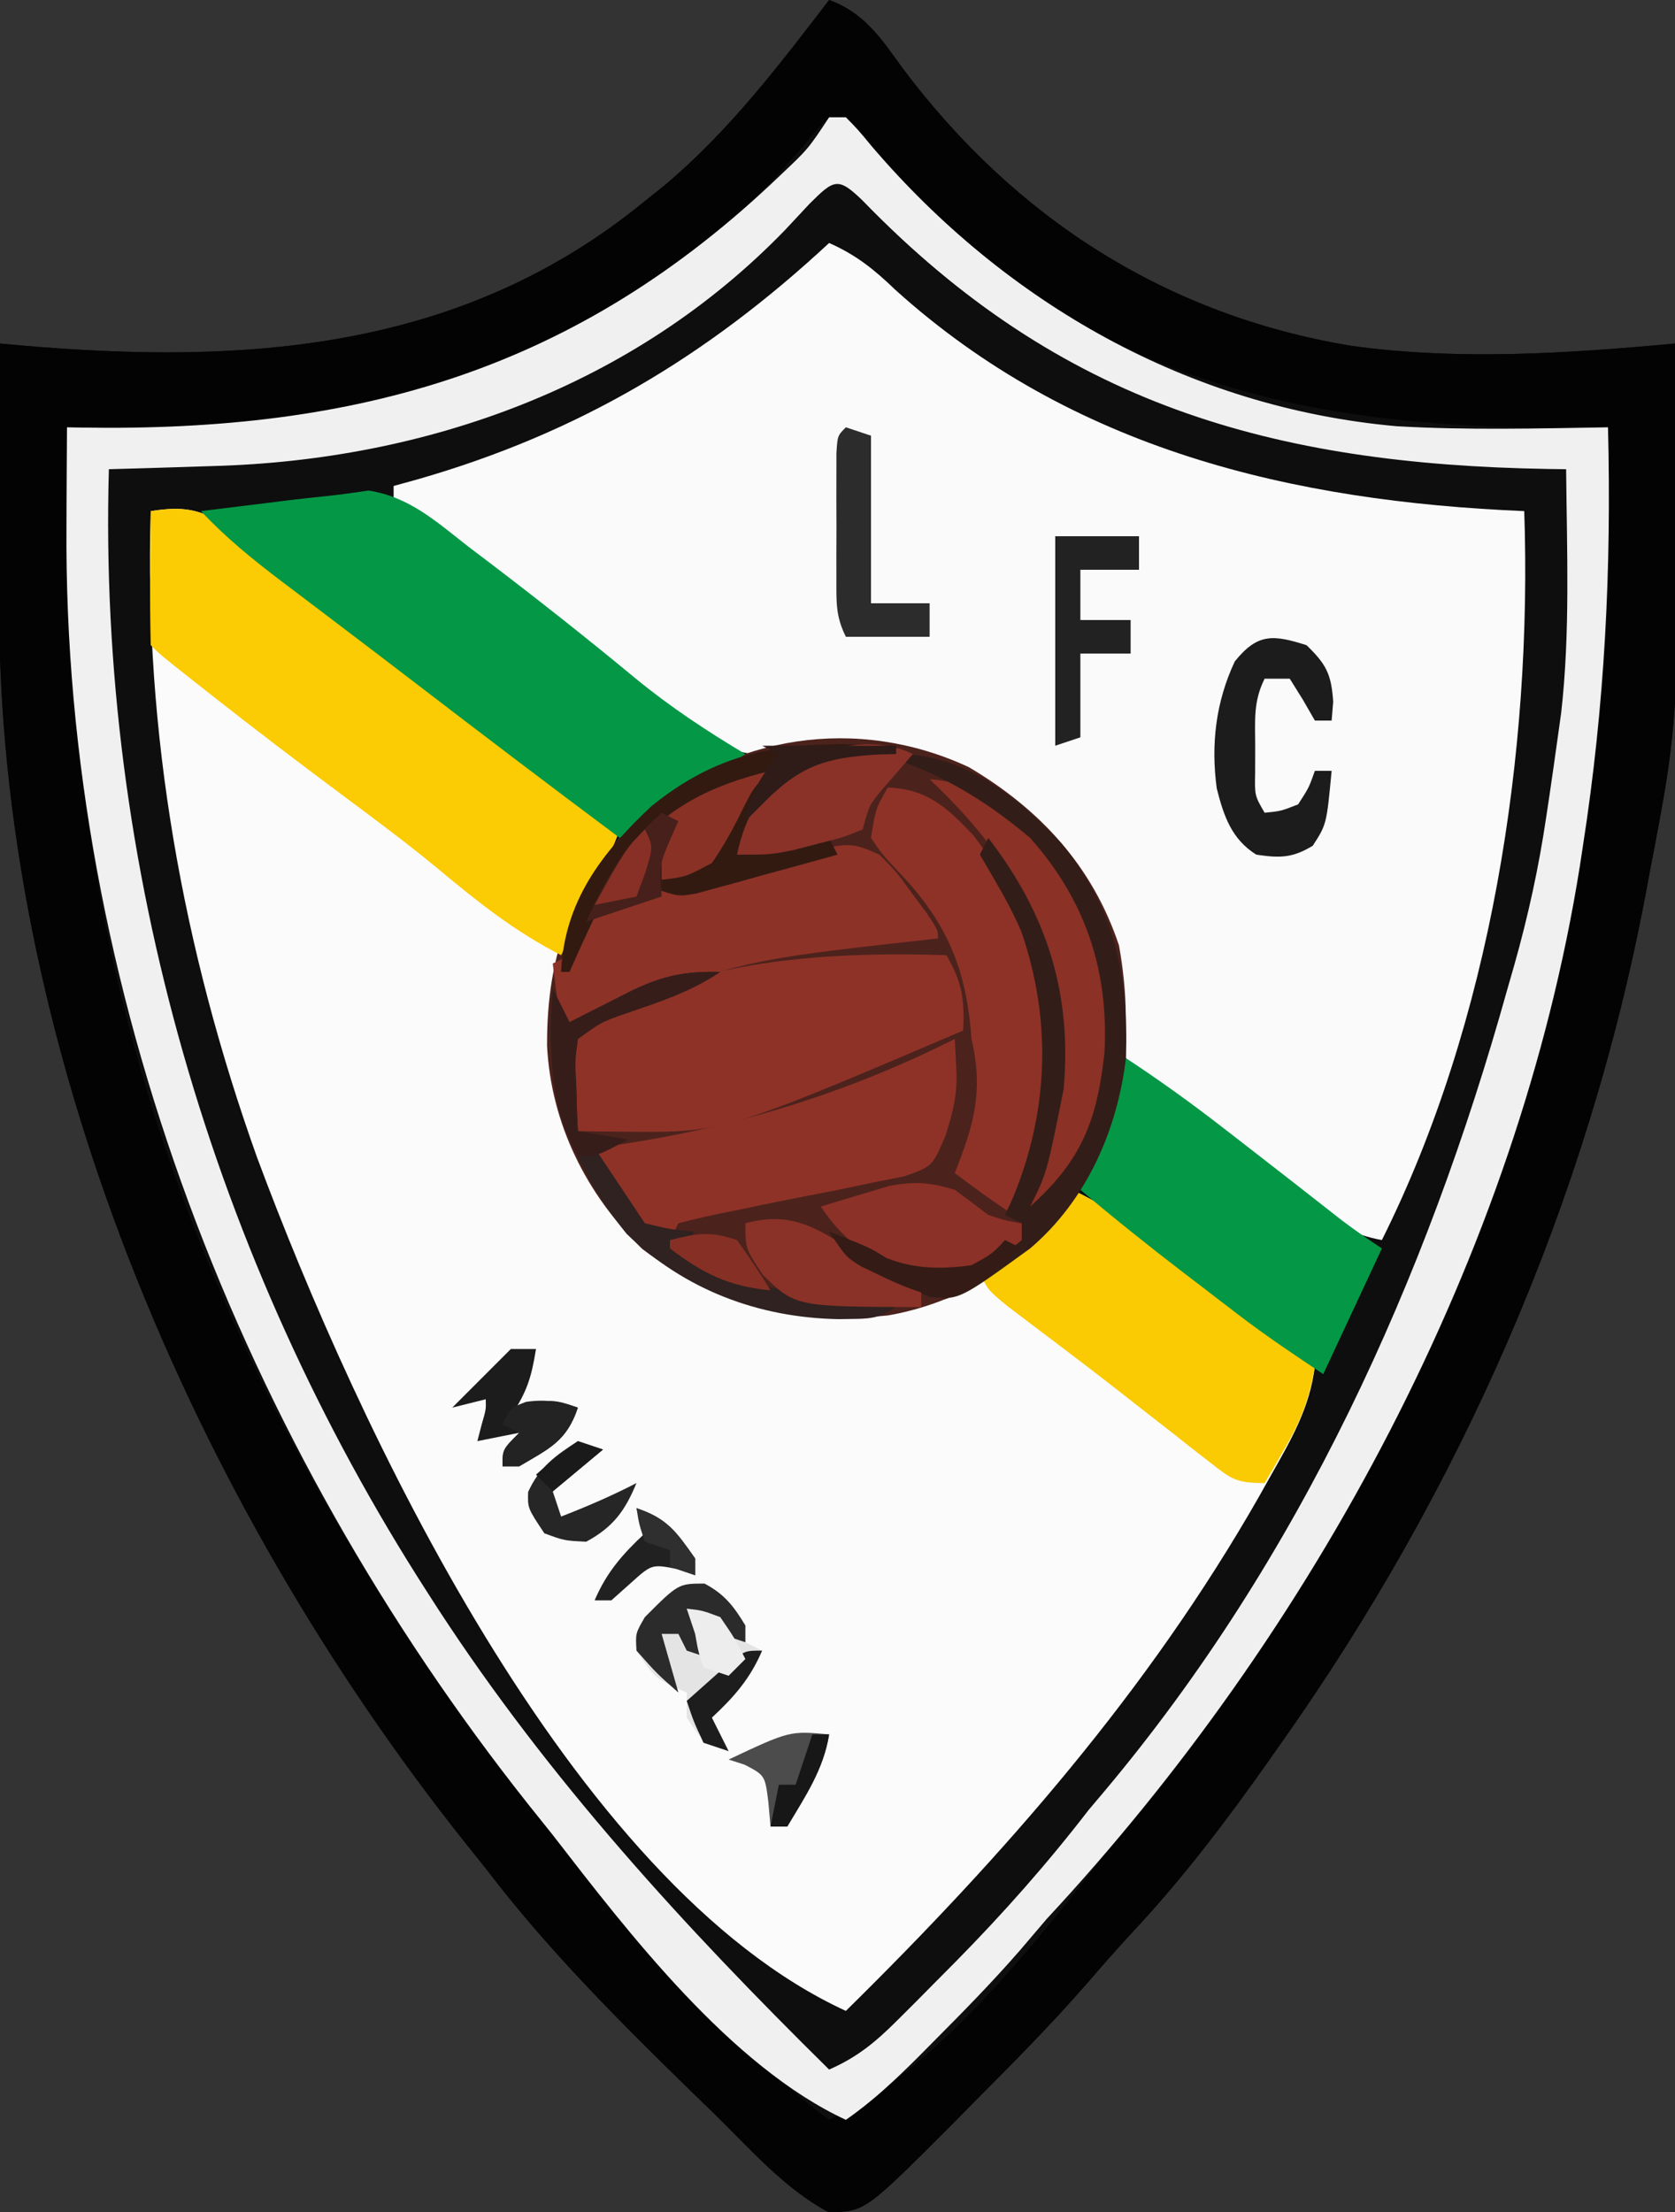 <?xml version="1.0" encoding="UTF-8"?>
<svg version="1.1" xmlns="http://www.w3.org/2000/svg" width="200" height="264">
<rect width="100%" height="100%" fill="#333333" stroke="none"/>
<path d="M0 0 C4.237 1.529 6.272 4.676 8.812 8.188 C22.205 26.018 40.244 37.629 62.402 41.282 C75.217 43.041 88.176 42.179 101 41 C101.635 85.114 101.635 85.114 98 104 C97.823 104.951 97.646 105.901 97.464 106.881 C90.542 143.343 75.411 177.736 54 208 C53.28 209.025 53.28 209.025 52.545 210.071 C47.482 217.25 42.277 224.133 36.266 230.559 C34.404 232.564 32.616 234.602 30.832 236.676 C26.566 241.567 22.023 246.161 17.438 250.75 C16.201 252.005 16.201 252.005 14.939 253.285 C4.281 263.97 4.281 263.97 -0.055 264.027 C-5.403 261.203 -9.68 256.189 -14 252 C-14.717 251.305 -15.434 250.61 -16.172 249.894 C-24.972 241.318 -33.541 232.784 -41 223 C-41.781 222.024 -42.562 221.048 -43.367 220.043 C-76.126 178.91 -99.431 124.377 -99.098 71.273 C-99.096 70.4 -99.095 69.526 -99.093 68.626 C-99.088 65.876 -99.075 63.125 -99.062 60.375 C-99.057 58.493 -99.053 56.612 -99.049 54.73 C-99.038 50.154 -99.021 45.577 -99 41 C-98.244 41.069 -97.488 41.137 -96.709 41.208 C-69.658 43.576 -43.841 41.897 -22 24 C-21.181 23.345 -20.363 22.69 -19.52 22.016 C-11.921 15.589 -6.027 7.86 0 0 Z " fill="#0E0E0E" transform="translate(99,0)"/>
<path d="M0 0 C2.995 -0.455 5.192 -0.465 7.86 1.071 C10.005 2.674 12.069 4.347 14.125 6.062 C15.722 7.351 17.321 8.637 18.922 9.922 C19.751 10.593 20.581 11.264 21.436 11.955 C25.677 15.337 30.025 18.573 34.375 21.812 C36.044 23.06 37.714 24.307 39.383 25.555 C40.559 26.432 40.559 26.432 41.759 27.327 C44.927 29.692 48.089 32.064 51.25 34.438 C52.183 35.137 53.117 35.837 54.078 36.559 C54.712 37.034 55.347 37.51 56 38 C54.845 41.019 53.621 43.804 51.938 46.562 C47.942 53.652 47.823 62.04 49 70 C51.277 77.94 55.7 85.831 63 90 C72.142 95.022 80.734 96.702 90.984 94.301 C98.818 91.736 105.214 87.771 110 81 C113.161 82.46 115.813 84.241 118.59 86.336 C119.89 87.314 119.89 87.314 121.217 88.312 C122.115 88.993 123.012 89.674 123.938 90.375 C124.831 91.048 125.725 91.721 126.646 92.414 C130.81 95.554 134.955 98.707 139 102 C138.422 107.057 136.085 110.958 133.625 115.312 C133.18 116.104 132.735 116.896 132.277 117.712 C119.079 140.822 101.881 160.415 83 179 C50.071 163.88 24.512 108.904 12.688 77.125 C3.804 52.272 -0.822 26.375 0 0 Z " fill="#FBFBFB" transform="translate(18,61)"/>
<path d="M0 0 C3.203 1.416 5.361 3.141 7.875 5.562 C29.018 24.661 55.281 30.841 83 32 C83.973 60.876 79.039 92.922 66 119 C62.641 118.39 60.649 117.199 57.988 115.086 C57.23 114.489 56.471 113.892 55.689 113.277 C54.905 112.65 54.121 112.022 53.312 111.375 C52.165 110.468 52.165 110.468 50.994 109.543 C49.444 108.318 47.9 107.085 46.361 105.845 C44.761 104.595 43.123 103.392 41.453 102.235 C35.264 97.862 35.264 97.862 33.895 93.387 C33.867 92.166 33.84 90.945 33.812 89.688 C32.995 79.467 29.029 73.257 21.418 66.57 C13.813 61.631 8.149 60.663 -0.812 61.312 C-9.404 61.587 -14.394 60.907 -20.945 54.906 C-21.415 54.447 -21.884 53.988 -22.368 53.516 C-25.741 50.383 -29.476 47.674 -33.125 44.875 C-33.899 44.27 -34.672 43.665 -35.469 43.042 C-40.34 39.232 -45.267 35.617 -50.445 32.234 C-50.958 31.827 -51.471 31.42 -52 31 C-52 30.34 -52 29.68 -52 29 C-51.031 28.732 -50.061 28.464 -49.062 28.188 C-29.921 22.679 -14.629 13.581 0 0 Z " fill="#FAFAFA" transform="translate(99,29)"/>
<path d="M0 0 C4.237 1.529 6.272 4.676 8.812 8.188 C22.205 26.018 40.244 37.629 62.402 41.282 C75.217 43.041 88.176 42.179 101 41 C101.635 85.114 101.635 85.114 98 104 C97.823 104.951 97.646 105.901 97.464 106.881 C90.542 143.343 75.411 177.736 54 208 C53.28 209.025 53.28 209.025 52.545 210.071 C47.482 217.25 42.277 224.133 36.266 230.559 C34.404 232.564 32.616 234.602 30.832 236.676 C26.566 241.567 22.023 246.161 17.438 250.75 C16.201 252.005 16.201 252.005 14.939 253.285 C4.281 263.97 4.281 263.97 -0.055 264.027 C-5.403 261.203 -9.68 256.189 -14 252 C-14.717 251.305 -15.434 250.61 -16.172 249.894 C-24.972 241.318 -33.541 232.784 -41 223 C-41.781 222.024 -42.562 221.048 -43.367 220.043 C-76.126 178.91 -99.431 124.377 -99.098 71.273 C-99.096 70.4 -99.095 69.526 -99.093 68.626 C-99.088 65.876 -99.075 63.125 -99.062 60.375 C-99.057 58.493 -99.053 56.612 -99.049 54.73 C-99.038 50.154 -99.021 45.577 -99 41 C-98.244 41.069 -97.488 41.137 -96.709 41.208 C-69.658 43.576 -43.841 41.897 -22 24 C-21.181 23.345 -20.363 22.69 -19.52 22.016 C-11.921 15.589 -6.027 7.86 0 0 Z M0 14 C-1.535 15.517 -1.535 15.517 -3.125 17.5 C-19.774 36.964 -41.723 48.334 -67.247 50.802 C-71.874 51.135 -76.489 51.105 -81.125 51.062 C-82.56 51.056 -82.56 51.056 -84.023 51.049 C-86.349 51.037 -88.674 51.021 -91 51 C-91.424 67.917 -90.61 84.274 -88 101 C-87.815 102.216 -87.815 102.216 -87.626 103.456 C-80.808 146.125 -59.403 187.057 -32 220 C-31.586 220.504 -31.172 221.009 -30.745 221.528 C-24.66 228.92 -18.267 235.913 -11.5 242.688 C-10.817 243.371 -10.135 244.054 -9.432 244.758 C-6.411 247.745 -3.445 250.501 0 253 C12.423 247.264 23.575 233.187 31.902 222.652 C33.28 220.911 34.688 219.193 36.129 217.504 C47.14 204.562 56.074 189.994 64 175 C64.35 174.338 64.701 173.675 65.062 172.993 C82.868 139.03 93.355 101.254 93.062 62.812 C93.056 61.098 93.056 61.098 93.049 59.35 C93.037 56.566 93.021 53.783 93 51 C92.377 51.01 91.753 51.021 91.111 51.032 C62.009 51.455 35.159 47.217 13.324 26.399 C9.762 22.889 6.402 19.23 3.27 15.328 C2.851 14.89 2.432 14.452 2 14 C1.34 14 0.68 14 0 14 Z " fill="#030303" transform="translate(99,0)"/>
<path d="M0 0 C8.479 5.013 14.767 11.785 17.922 21.27 C19.978 32.683 18.18 42.725 11.996 52.523 C6.879 59.2 -1.453 64.042 -9.688 65.438 C-20.809 66.532 -30.019 64.305 -39 57.5 C-45.675 51.007 -49.894 42.538 -50.367 33.252 C-50.409 21.899 -47.22 13.873 -39.277 5.711 C-28.336 -3.894 -13.311 -6.196 0 0 Z " fill="#4C221C" transform="translate(115.688,91.562)"/>
<path d="M0 0 C0.66 0 1.32 0 2 0 C3.445 1.469 3.445 1.469 5.125 3.5 C21.114 22.192 42.934 34.65 67.746 36.868 C76.145 37.359 84.593 37.141 93 37 C93.424 53.917 92.61 70.274 90 87 C89.815 88.216 89.815 88.216 89.626 89.456 C82.228 135.761 57.738 180.901 26 215 C24.913 216.267 23.829 217.538 22.75 218.812 C19.424 222.632 15.884 226.225 12.312 229.812 C11.474 230.658 11.474 230.658 10.618 231.521 C7.881 234.248 5.187 236.79 2 239 C-11.728 232.645 -23.948 216.699 -33 205 C-33.993 203.759 -34.986 202.518 -35.98 201.277 C-70.007 158.342 -91.482 103.93 -91.062 48.812 C-91.058 47.67 -91.053 46.527 -91.049 45.35 C-91.037 42.566 -91.021 39.783 -91 37 C-90.164 37.016 -90.164 37.016 -89.31 37.032 C-56.233 37.569 -30.136 30.21 -5.852 6.941 C-2.506 3.786 -2.506 3.786 0 0 Z M-2.328 10.309 C-3.302 11.351 -4.276 12.394 -5.25 13.438 C-23.294 32.082 -48.094 40.942 -73.625 41.625 C-74.82 41.664 -76.015 41.702 -77.246 41.742 C-80.164 41.836 -83.082 41.921 -86 42 C-87.34 89.2 -73.579 136.277 -48 176 C-47.573 176.664 -47.145 177.328 -46.705 178.012 C-33.446 198.365 -17.247 216 0 233 C3.287 231.561 5.477 229.78 8.012 227.254 C8.765 226.504 9.519 225.755 10.295 224.982 C11.085 224.184 11.874 223.385 12.688 222.562 C13.903 221.34 13.903 221.34 15.142 220.092 C20.827 214.317 26.054 208.421 31 202 C31.899 200.937 31.899 200.937 32.816 199.852 C56.216 172.007 71.301 138.776 81 104 C81.264 103.084 81.527 102.167 81.799 101.223 C83.46 95.348 84.734 89.538 85.625 83.5 C85.75 82.67 85.875 81.841 86.003 80.986 C86.347 78.659 86.677 76.33 87 74 C87.203 72.55 87.203 72.55 87.41 71.07 C88.501 61.453 88.087 51.664 88 42 C87.301 41.991 86.603 41.981 85.883 41.972 C52.939 41.42 27.581 34.275 4 9.938 C1.044 7.074 0.587 7.418 -2.328 10.309 Z " fill="#F0F0F0" transform="translate(99,14)"/>
<path d="M0 0 C4.726 0.143 7.128 2.428 10.223 5.699 C18.338 16.205 20.017 27.041 19 40 C18.134 43.092 17.093 45.904 15.777 48.828 C14.701 51.131 14.701 51.131 16 54 C12.056 57.155 9.373 58.65 4.102 58.406 C0.382 57.687 -2.77 55.924 -6 54 C-2.748 56.217 0.421 58.348 4 60 C4 60.66 4 61.32 4 62 C-15.984 61.531 -15.984 61.531 -24 57 C-24.66 56.01 -25.32 55.02 -26 54 C-26.598 53.752 -27.196 53.505 -27.812 53.25 C-31.151 51.342 -33.099 48.303 -35 45 C-35 44.34 -35 43.68 -35 43 C-33.507 42.797 -33.507 42.797 -31.984 42.59 C-17.975 40.498 -4.663 36.38 8 30 C8.66 30 9.32 30 10 30 C9.396 21.537 7.042 16.002 1.125 9.875 C-0.715 7.898 -0.715 7.898 -2 6 C-1.438 2.5 -1.438 2.5 0 0 Z " fill="#8E3227" transform="translate(106,94)"/>
<path d="M0 0 C2.995 -0.455 5.192 -0.465 7.86 1.071 C10.005 2.674 12.069 4.347 14.125 6.062 C15.722 7.351 17.321 8.637 18.922 9.922 C19.751 10.593 20.581 11.264 21.436 11.955 C25.677 15.337 30.025 18.573 34.375 21.812 C36.044 23.06 37.714 24.307 39.383 25.555 C40.559 26.432 40.559 26.432 41.759 27.327 C44.927 29.692 48.089 32.064 51.25 34.438 C52.183 35.137 53.117 35.837 54.078 36.559 C54.712 37.034 55.347 37.51 56 38 C54.634 41.542 53.091 44.926 51.375 48.312 C50.929 49.196 50.483 50.079 50.023 50.988 C49.686 51.652 49.348 52.316 49 53 C43.461 50.169 38.975 46.598 34.211 42.617 C30.63 39.66 26.914 36.894 23.188 34.125 C17.759 30.087 12.379 25.997 7.062 21.812 C6.465 21.343 5.868 20.873 5.253 20.389 C1.145 17.145 1.145 17.145 0 16 C-0.073 13.303 -0.092 10.633 -0.062 7.938 C-0.058 7.179 -0.053 6.42 -0.049 5.639 C-0.037 3.759 -0.019 1.88 0 0 Z " fill="#FBCB03" transform="translate(18,61)"/>
<path d="M0 0 C4.876 0.736 8.117 3.725 11.941 6.703 C12.774 7.333 13.606 7.964 14.464 8.613 C20.375 13.113 26.209 17.719 31.931 22.456 C36.069 25.849 40.412 28.709 45.004 31.453 C40.004 34.786 35.004 38.12 30.004 41.453 C21.782 35.323 13.619 29.119 5.48 22.879 C2.42 20.533 -0.648 18.199 -3.723 15.871 C-4.491 15.288 -5.259 14.705 -6.05 14.104 C-7.519 12.989 -8.991 11.877 -10.464 10.767 C-13.872 8.175 -17.065 5.595 -19.996 2.453 C-17.288 2.115 -14.58 1.783 -11.871 1.453 C-11.111 1.358 -10.35 1.262 -9.566 1.164 C-8.063 0.983 -6.557 0.816 -5.05 0.665 C-3.361 0.491 -1.679 0.254 0 0 Z " fill="#049846" transform="translate(43.996,58.547)"/>
<path d="M0 0 C1.858 3.135 2.201 5.375 2 9 C-26.637 21.209 -26.637 21.209 -38.812 21.062 C-39.788 21.053 -40.764 21.044 -41.77 21.035 C-42.506 21.024 -43.242 21.012 -44 21 C-45.203 17.39 -46.125 13.688 -45 10 C-33.267 0.491 -14.516 -0.471 0 0 Z " fill="#8E3227" transform="translate(113,114)"/>
<path d="M0 0 C3.161 1.46 5.813 3.241 8.59 5.336 C9.457 5.988 10.324 6.64 11.217 7.312 C12.115 7.993 13.012 8.674 13.938 9.375 C14.831 10.048 15.725 10.721 16.646 11.414 C20.81 14.554 24.955 17.707 29 21 C28.419 24.76 27.348 27.53 25.438 30.812 C24.982 31.603 24.527 32.393 24.059 33.207 C23.709 33.799 23.36 34.39 23 35 C19.576 35 19.046 34.546 16.445 32.508 C15.754 31.972 15.062 31.436 14.35 30.884 C13.615 30.304 12.881 29.723 12.125 29.125 C10.596 27.934 9.068 26.742 7.539 25.551 C6.778 24.953 6.016 24.356 5.231 23.741 C3.175 22.136 1.104 20.553 -0.977 18.98 C-1.575 18.527 -2.173 18.074 -2.79 17.607 C-4.411 16.379 -6.034 15.153 -7.656 13.926 C-10 12 -10 12 -11 10 C-10.186 9.42 -10.186 9.42 -9.355 8.828 C-8.64 8.307 -7.925 7.787 -7.188 7.25 C-6.48 6.74 -5.772 6.229 -5.043 5.703 C-2.97 3.975 -1.526 2.215 0 0 Z " fill="#FACA03" transform="translate(128,142)"/>
<path d="M0 0 C4.245 2.769 8.312 5.699 12.312 8.812 C13.156 9.465 13.156 9.465 14.017 10.131 C18.088 13.281 22.146 16.447 26.195 19.625 C27.752 20.811 29.372 21.914 31 23 C27.535 30.425 27.535 30.425 24 38 C20.528 35.685 17.198 33.461 13.906 30.941 C13.186 30.39 12.465 29.839 11.723 29.271 C10.989 28.708 10.256 28.144 9.5 27.562 C8.4 26.722 8.4 26.722 7.277 25.865 C3.104 22.666 -0.986 19.398 -5 16 C-4.807 15.432 -4.613 14.863 -4.414 14.277 C-2.819 9.546 -1.331 4.812 0 0 Z " fill="#049846" transform="translate(134,126)"/>
<path d="M0 0 C-0.866 1.021 -0.866 1.021 -1.75 2.062 C-3.512 4.363 -4.626 6.205 -5.875 8.75 C-8 12 -8 12 -11.25 12.938 C-12.158 12.958 -13.065 12.979 -14 13 C-11.405 14.298 -10.57 13.774 -7.824 12.969 C-6.996 12.735 -6.168 12.502 -5.314 12.262 C-3.574 11.757 -1.834 11.249 -0.096 10.738 C8.315 8.38 8.315 8.38 12 10 C14.02 12.031 14.02 12.031 15.812 14.5 C16.719 15.722 16.719 15.722 17.645 16.969 C19 19 19 19 19 20 C18.377 20.07 17.753 20.14 17.111 20.212 C-5.251 22.705 -5.251 22.705 -26 31 C-26.33 28.36 -26.66 25.72 -27 23 C-26.34 22.67 -25.68 22.34 -25 22 C-24.105 20.165 -23.259 18.307 -22.438 16.438 C-18.772 8.927 -13.737 3.542 -6.125 -0.062 C-3 -1 -3 -1 0 0 Z " fill="#8D3227" transform="translate(93,92)"/>
<path d="M0 0 C0.66 0 1.32 0 2 0 C3.437 6.139 2.326 10.204 0 16 C2.297 17.743 4.599 19.399 7 21 C7.495 22.485 7.495 22.485 8 24 C4.056 27.155 1.373 28.65 -3.898 28.406 C-7.618 27.687 -10.77 25.924 -14 24 C-10.748 26.217 -7.579 28.348 -4 30 C-4 30.66 -4 31.32 -4 32 C-23.984 31.531 -23.984 31.531 -32 27 C-32.66 26.01 -33.32 25.02 -34 24 C-33.67 23.34 -33.34 22.68 -33 22 C-30.837 21.418 -28.645 20.945 -26.445 20.52 C-25.095 20.24 -23.745 19.96 -22.395 19.678 C-20.262 19.241 -18.128 18.813 -15.989 18.409 C-13.926 18.015 -11.874 17.583 -9.82 17.145 C-8.586 16.901 -7.351 16.657 -6.079 16.406 C-2.669 15.22 -2.669 15.22 -1.092 11.518 C-0.185 8.596 0.346 6.569 0.188 3.562 C0.126 2.387 0.064 1.211 0 0 Z " fill="#4C221C" transform="translate(114,124)"/>
<path d="M0 0 C5.434 0.34 9.155 3.412 13 7 C19.423 14.546 22.383 22.604 22 32.5 C21.344 38.592 19.721 44.055 16 49 C13.832 50.27 13.832 50.27 12 51 C12.217 50.094 12.433 49.188 12.656 48.254 C16.031 33.489 15.88 22.276 8 9 C5.647 5.716 2.933 2.778 0 0 Z " fill="#8B3126" transform="translate(111,93)"/>
<path d="M0 0 C7.737 0.397 13.669 5.309 18.812 10.75 C25.157 18.584 26.742 26.235 26.449 36.242 C25.414 44.905 21.728 53.275 15 59 C6.504 65.166 6.504 65.166 2.953 64.773 C0.885 63.954 -1.127 63.105 -3.125 62.125 C-3.808 61.798 -4.491 61.47 -5.195 61.133 C-7 60 -7 60 -9 57 C-4.24 58.851 -4.24 58.851 -2.188 60.125 C1.171 61.468 4.434 61.506 8 61 C10.343 59.621 10.343 59.621 12 58 C12.66 58 13.32 58 14 58 C14 57.34 14 56.68 14 56 C13.34 55.67 12.68 55.34 12 55 C12.433 54.07 12.433 54.07 12.875 53.121 C17.213 42.774 17.63 31.806 13.938 21.156 C13.002 19.004 11.942 17.02 10.75 15 C9.884 13.515 9.884 13.515 9 12 C9.33 11.34 9.66 10.68 10 10 C16.971 19.044 20.026 28.501 19 40 C16.992 50.016 16.992 50.016 15 54 C21.171 48.496 22.991 43.688 23.875 35.688 C24.407 25.813 21.614 17.441 15 10 C10.364 6.107 5.687 3.099 0 1 C0 0.67 0 0.34 0 0 Z " fill="#331D18" transform="translate(108,90)"/>
<path d="M0 0 C2.366 2.284 2.963 3.451 3.188 6.75 C3.126 7.492 3.064 8.235 3 9 C2.34 9 1.68 9 1 9 C0.526 8.175 0.051 7.35 -0.438 6.5 C-0.953 5.675 -1.469 4.85 -2 4 C-2.99 4 -3.98 4 -5 4 C-6.365 6.731 -6.132 8.956 -6.125 12 C-6.128 13.072 -6.13 14.145 -6.133 15.25 C-6.187 17.962 -6.187 17.962 -5 20 C-3.05 19.805 -3.05 19.805 -1 19 C0.284 17.016 0.284 17.016 1 15 C1.66 15 2.32 15 3 15 C2.398 21.383 2.398 21.383 0.75 23.938 C-1.683 25.415 -3.203 25.419 -6 25 C-8.947 23.145 -9.878 20.409 -10.715 17.098 C-11.433 11.816 -10.821 6.75 -8.562 1.938 C-5.837 -1.442 -3.994 -1.266 0 0 Z " fill="#1C1C1C" transform="translate(156,77)"/>
<path d="M0 0 C1.348 0.98 2.682 1.98 4 3 C6.147 3.705 6.147 3.705 8 4 C8 4.66 8 5.32 8 6 C4.228 9.206 1.128 10.713 -3.906 10.461 C-9.1 9.318 -13.096 6.356 -16 2 C-14.275 1.465 -12.545 0.948 -10.812 0.438 C-9.368 0.002 -9.368 0.002 -7.895 -0.441 C-4.833 -1.032 -2.965 -0.895 0 0 Z " fill="#8C3127" transform="translate(114,142)"/>
<path d="M0 0 C2.398 1.279 3.475 2.69 4.875 5 C4.875 5.66 4.875 6.32 4.875 7 C5.535 7.33 6.195 7.66 6.875 8 C5.432 11.366 3.542 13.51 0.875 16 C1.535 17.32 2.195 18.64 2.875 20 C-0.125 19 -0.125 19 -2.125 16 C-2.125 15.01 -2.125 14.02 -2.125 13 C-2.744 12.732 -3.362 12.464 -4 12.188 C-6.125 11 -6.125 11 -8.125 8 C-8.023 4.846 -7.072 3.947 -4.812 1.688 C-2.125 0 -2.125 0 0 0 Z " fill="#E4E4E4" transform="translate(84.125,189)"/>
<path d="M0 0 C-3.63 2.42 -7.3 3.587 -11.406 5 C-14.175 5.959 -14.175 5.959 -17 8 C-17.365 10.667 -17.365 10.667 -17.188 13.625 C-17.16 14.628 -17.133 15.631 -17.105 16.664 C-17.071 17.435 -17.036 18.206 -17 19 C-15.02 19.33 -13.04 19.66 -11 20 C-12.32 20.33 -13.64 20.66 -15 21 C-14.381 21.928 -13.762 22.856 -13.125 23.812 C-11.062 26.906 -11.062 26.906 -9 30 C-5.934 30.733 -5.934 30.733 -3 31 C-3.66 31.66 -4.32 32.32 -5 33 C-3.753 33.651 -2.502 34.296 -1.25 34.938 C-0.554 35.297 0.142 35.657 0.859 36.027 C5.369 38.076 9.853 38.28 14.75 38.562 C15.796 38.627 15.796 38.627 16.863 38.693 C18.575 38.799 20.288 38.9 22 39 C19.321 41.679 17.871 41.361 14.125 41.438 C4.59 41.269 -4.252 37.953 -11.176 31.262 C-18.364 22.349 -21.202 13.488 -20 2 C-19.34 3.32 -18.68 4.64 -18 6 C-17.313 5.651 -16.626 5.301 -15.918 4.941 C-15.017 4.486 -14.116 4.031 -13.188 3.562 C-12.294 3.11 -11.401 2.658 -10.48 2.191 C-6.79 0.419 -4.056 -0.11 0 0 Z " fill="#2F2220" transform="translate(86,116)"/>
<path d="M0 0 C-0.866 1.021 -0.866 1.021 -1.75 2.062 C-3.512 4.363 -4.626 6.205 -5.875 8.75 C-8 12 -8 12 -11.25 12.938 C-12.158 12.958 -13.065 12.979 -14 13 C-14 13.66 -14 14.32 -14 15 C-18.455 16.485 -18.455 16.485 -23 18 C-19.652 9.848 -14.228 3.722 -6.125 -0.062 C-3 -1 -3 -1 0 0 Z " fill="#8A3126" transform="translate(93,92)"/>
<path d="M0 0 C0 0.33 0 0.66 0 1 C-0.652 1.014 -1.305 1.028 -1.977 1.043 C-8.404 1.394 -11.625 2.198 -16 7 C-17.869 10.15 -17.869 10.15 -19 13 C-13.555 12.01 -13.555 12.01 -8 11 C-7.505 11.99 -7.505 11.99 -7 13 C-10.101 13.868 -13.206 14.717 -16.312 15.562 C-17.634 15.933 -17.634 15.933 -18.982 16.311 C-19.83 16.539 -20.678 16.768 -21.551 17.004 C-22.721 17.326 -22.721 17.326 -23.915 17.655 C-26 18 -26 18 -29 17 C-28.67 16.01 -28.34 15.02 -28 14 C-28 14.66 -28 15.32 -28 16 C-25.12 15.658 -25.12 15.658 -22 14 C-20.451 11.78 -19.263 9.526 -18.078 7.094 C-17 5 -17 5 -15 3 C-22.037 4.71 -27.385 7.301 -32 13 C-34.714 17.475 -36.88 22.223 -39 27 C-39.33 27 -39.66 27 -40 27 C-39.644 18.643 -35.178 12.783 -29.188 7.188 C-19.82 -0.37 -11.586 -0.512 0 0 Z " fill="#321A11" transform="translate(107,89)"/>
<path d="M0 0 C-1.27 1.465 -2.539 2.93 -3.809 4.395 C-5.209 6.107 -5.209 6.107 -6 9 C-8.363 9.949 -8.363 9.949 -11.312 10.688 C-12.761 11.065 -12.761 11.065 -14.238 11.449 C-17 12 -17 12 -21 12 C-19.939 7.047 -18.001 4.297 -14.145 1.195 C-10.063 -1.079 -4.292 -2.146 0 0 Z " fill="#8A3228" transform="translate(109,90)"/>
<path d="M0 0 C3.3 0 6.6 0 10 0 C10 1.32 10 2.64 10 4 C7.69 4 5.38 4 3 4 C3 5.98 3 7.96 3 10 C4.98 10 6.96 10 9 10 C9 11.32 9 12.64 9 14 C7.02 14 5.04 14 3 14 C3 17.3 3 20.6 3 24 C2.01 24.33 1.02 24.66 0 25 C0 16.75 0 8.5 0 0 Z " fill="#222222" transform="translate(126,64)"/>
<path d="M0 0 C0.99 0.33 1.98 0.66 3 1 C3 7.6 3 14.2 3 21 C5.31 21 7.62 21 10 21 C10 22.32 10 23.64 10 25 C6.7 25 3.4 25 0 25 C-1.245 22.51 -1.129 20.81 -1.133 18.027 C-1.134 17.046 -1.135 16.064 -1.137 15.053 C-1.133 14.025 -1.129 12.997 -1.125 11.938 C-1.129 10.906 -1.133 9.874 -1.137 8.811 C-1.135 7.83 -1.134 6.85 -1.133 5.84 C-1.131 4.484 -1.131 4.484 -1.129 3.101 C-1 1 -1 1 0 0 Z " fill="#2C2C2C" transform="translate(101,51)"/>
<path d="M0 0 C1.955 1.191 3.939 2.225 6 3.219 C6 3.879 6 4.539 6 5.219 C-9.034 5.18 -9.034 5.18 -12.938 1.344 C-15 -1.781 -15 -1.781 -15 -4.781 C-8.663 -6.542 -5.218 -3.343 0 0 Z " fill="#8A3227" transform="translate(104,150.781)"/>
<path d="M0 0 C0.99 0 1.98 0 3 0 C2.453 3.375 1.945 5.082 0 8 C0.578 7.649 1.155 7.299 1.75 6.938 C4.358 5.851 5.394 6.069 8 7 C6.658 11.026 4.577 11.883 1 14 C0.34 14 -0.32 14 -1 14 C-1 12 -1 12 1 10 C-0.65 10.33 -2.3 10.66 -4 11 C-3.752 10.041 -3.752 10.041 -3.5 9.062 C-2.961 7.192 -2.961 7.192 -3 6 C-4.32 6.33 -5.64 6.66 -7 7 C-4.667 4.667 -2.333 2.333 0 0 Z " fill="#1C1C1C" transform="translate(61,161)"/>
<path d="M0 0 C-3.63 2.42 -7.3 3.587 -11.406 5 C-14.175 5.959 -14.175 5.959 -17 8 C-17.365 10.667 -17.365 10.667 -17.188 13.625 C-17.16 14.628 -17.133 15.631 -17.105 16.664 C-17.071 17.435 -17.036 18.206 -17 19 C-15.02 19.33 -13.04 19.66 -11 20 C-14.75 22 -14.75 22 -17 22 C-20.651 15.458 -20.299 9.361 -20 2 C-19.34 3.32 -18.68 4.64 -18 6 C-17.313 5.651 -16.626 5.301 -15.918 4.941 C-15.017 4.486 -14.116 4.031 -13.188 3.562 C-12.294 3.11 -11.401 2.658 -10.48 2.191 C-6.79 0.419 -4.056 -0.11 0 0 Z " fill="#371D19" transform="translate(86,116)"/>
<path d="M0 0 C-0.671 4.194 -2.856 7.403 -5 11 C-5.66 11 -6.32 11 -7 11 C-7.082 10.051 -7.165 9.102 -7.25 8.125 C-7.651 4.895 -7.651 4.895 -10.062 3.625 C-10.702 3.419 -11.341 3.212 -12 3 C-4.714 -0.429 -4.714 -0.429 0 0 Z " fill="#4C4C4C" transform="translate(99,207)"/>
<path d="M0 0 C2.398 1.279 3.475 2.69 4.875 5 C4.875 5.66 4.875 6.32 4.875 7 C3.885 6.67 2.895 6.34 1.875 6 C1.545 5.34 1.215 4.68 0.875 4 C-0.115 3.67 -1.105 3.34 -2.125 3 C-1.63 3.619 -1.135 4.237 -0.625 4.875 C0.875 7 0.875 7 0.875 9 C-0.115 8.67 -1.105 8.34 -2.125 8 C-2.455 7.34 -2.785 6.68 -3.125 6 C-3.785 6 -4.445 6 -5.125 6 C-4.465 8.31 -3.805 10.62 -3.125 13 C-5.688 10.75 -5.688 10.75 -8.125 8 C-8.25 5.938 -8.25 5.938 -7.125 4 C-3.125 0 -3.125 0 0 0 Z " fill="#2B2B2B" transform="translate(84.125,189)"/>
<path d="M0 0 C0.99 0.33 1.98 0.66 3 1 C0.03 3.475 0.03 3.475 -3 6 C-2.67 6.99 -2.34 7.98 -2 9 C1.083 7.801 4.063 6.523 7 5 C5.617 8.342 4.21 10.258 1 12 C-1.625 11.875 -1.625 11.875 -4 11 C-6 8 -6 8 -5.938 6.062 C-4.582 3.081 -2.722 1.75 0 0 Z " fill="#262626" transform="translate(69,172)"/>
<path d="M0 0 C0.66 0.33 1.32 0.66 2 1 C1.67 1.742 1.34 2.485 1 3.25 C-0.228 6.139 -0.228 6.139 0 10 C-4.455 11.485 -4.455 11.485 -9 13 C-6.552 7.651 -4.394 3.906 0 0 Z " fill="#47201B" transform="translate(79,97)"/>
<path d="M0 0 C4.76 1.851 4.76 1.851 6.812 3.125 C10.172 4.469 13.433 4.504 17 4 C19.46 2.662 19.46 2.662 21 1 C21.66 1.33 22.32 1.66 23 2 C17.135 6.888 17.135 6.888 14 8 C11.065 7.465 8.546 6.435 5.875 5.125 C5.192 4.798 4.509 4.47 3.805 4.133 C2 3 2 3 0 0 Z " fill="#341B16" transform="translate(99,147)"/>
<path d="M0 0 C3.714 1.238 4.774 2.852 7 6 C7 6.66 7 7.32 7 8 C6.278 7.753 5.556 7.505 4.812 7.25 C1.832 6.676 1.832 6.676 -0.688 8.938 C-1.451 9.618 -2.214 10.299 -3 11 C-3.66 11 -4.32 11 -5 11 C-3.557 7.634 -1.667 5.49 1 3 C0.67 2.01 0.34 1.02 0 0 Z " fill="#212121" transform="translate(76,180)"/>
<path d="M0 0 C1.397 1.956 2.738 3.954 4 6 C-0.988 5.525 -4.023 4.03 -8 1 C-8 0.67 -8 0.34 -8 0 C-4.713 -0.8 -3.29 -1.097 0 0 Z " fill="#863025" transform="translate(88,148)"/>
<path d="M0 0 C-1.342 4.026 -3.423 4.883 -7 7 C-7.66 7 -8.32 7 -9 7 C-9 5 -9 5 -7 3 C-7.66 2.67 -8.32 2.34 -9 2 C-8 0 -8 0 -6.188 -0.688 C-3.812 -1.027 -2.267 -0.729 0 0 Z " fill="#232323" transform="translate(69,168)"/>
<path d="M0 0 C-1.443 3.366 -3.333 5.51 -6 8 C-5.34 9.32 -4.68 10.64 -4 12 C-4.99 11.67 -5.98 11.34 -7 11 C-8.188 8.438 -8.188 8.438 -9 6 C-7.88 4.994 -6.754 3.995 -5.625 3 C-4.685 2.165 -4.685 2.165 -3.727 1.312 C-2 0 -2 0 0 0 Z " fill="#1D1D1D" transform="translate(91,197)"/>
<path d="M0 0 C5.28 0 10.56 0 16 0 C16 0.33 16 0.66 16 1 C15.348 1.014 14.695 1.028 14.023 1.043 C7.573 1.395 4.521 2.366 0 7 C-0.66 7.66 -1.32 8.32 -2 9 C-1.401 5.644 -0.154 3.622 2 1 C1.34 0.67 0.68 0.34 0 0 Z " fill="#2F1B18" transform="translate(91,89)"/>
<path d="M0 0 C1.812 0.188 1.812 0.188 4 1 C5.75 3.562 5.75 3.562 7 6 C6.34 6.66 5.68 7.32 5 8 C4.01 7.67 3.02 7.34 2 7 C1.375 5.125 1.375 5.125 1 3 C0.67 2.01 0.34 1.02 0 0 Z " fill="#EDEDED" transform="translate(82,192)"/>
<path d="M0 0 C1 2 1 2 0.062 5.125 C-0.288 6.074 -0.639 7.022 -1 8 C-2.65 8.33 -4.3 8.66 -6 9 C-2.25 2.25 -2.25 2.25 0 0 Z " fill="#883026" transform="translate(77,99)"/>
<path d="M0 0 C0.66 0 1.32 0 2 0 C1.329 4.194 -0.856 7.403 -3 11 C-3.66 11 -4.32 11 -5 11 C-4.67 9.35 -4.34 7.7 -4 6 C-3.34 6 -2.68 6 -2 6 C-1.34 4.02 -0.68 2.04 0 0 Z " fill="#171717" transform="translate(97,207)"/>
<path d="M0 0 C3.714 1.238 4.774 2.852 7 6 C7 6.66 7 7.32 7 8 C6.01 7.67 5.02 7.34 4 7 C4 6.34 4 5.68 4 5 C3.01 4.67 2.02 4.34 1 4 C0.312 1.938 0.312 1.938 0 0 Z " fill="#2F2F2F" transform="translate(76,180)"/>
<path d="M0 0 C0.99 0.33 1.98 0.66 3 1 C0.03 3.475 0.03 3.475 -3 6 C-3.66 5.34 -4.32 4.68 -5 4 C-2.688 1.938 -2.688 1.938 0 0 Z " fill="#1A1A1A" transform="translate(69,172)"/>
</svg>

